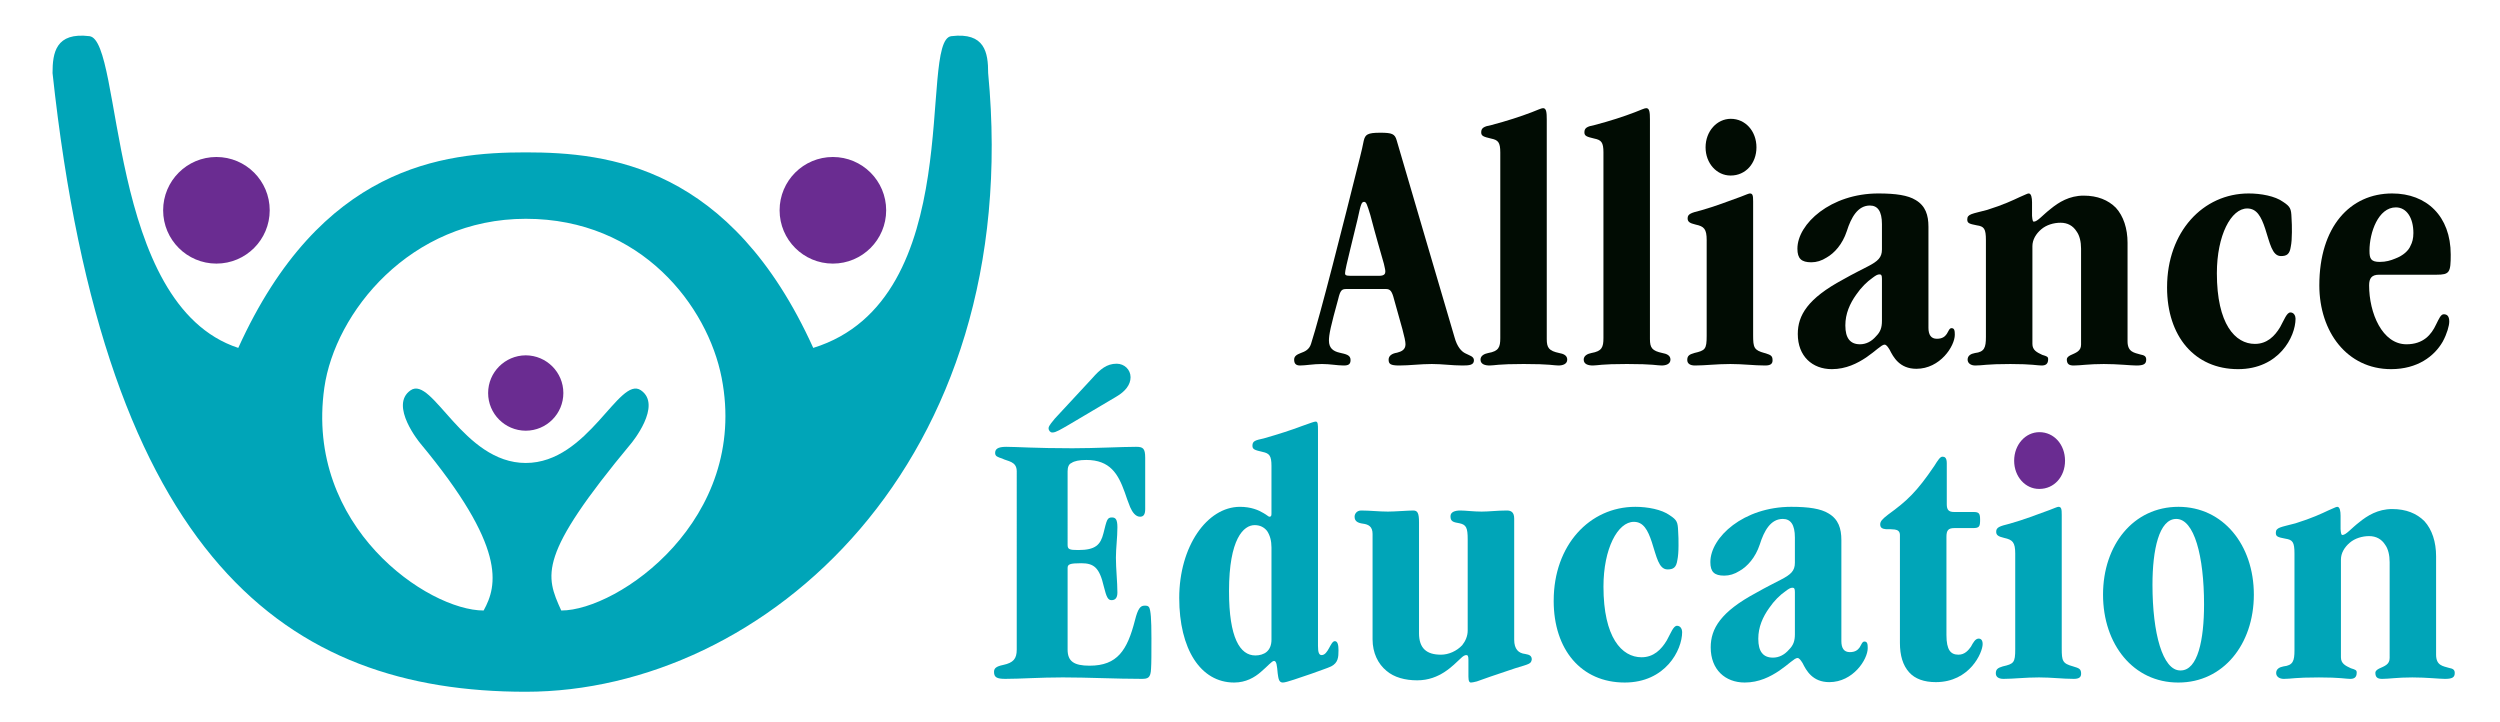 <?xml version="1.0" encoding="utf-8"?>
<!-- Generator: Adobe Illustrator 15.0.2, SVG Export Plug-In . SVG Version: 6.00 Build 0)  -->
<!DOCTYPE svg PUBLIC "-//W3C//DTD SVG 1.1//EN" "http://www.w3.org/Graphics/SVG/1.1/DTD/svg11.dtd">
<svg version="1.1" id="Layer_1" xmlns="http://www.w3.org/2000/svg" xmlns:xlink="http://www.w3.org/1999/xlink" x="0px" y="0px"
	 width="432px" height="124.778px" viewBox="0 0 432 124.778" enable-background="new 0 0 432 124.778" xml:space="preserve">
<g>
	<g>
		<path fill="#6A2C91" d="M37.396,45.55c5.088,0,9.21-4.125,9.21-9.213c0-5.086-4.122-9.208-9.21-9.208
			c-5.082,0-9.205,4.122-9.205,9.208C28.191,41.425,32.313,45.55,37.396,45.55z"/>
		<path fill="#6A2C91" d="M143.919,45.55c5.086,0,9.211-4.125,9.211-9.213c0-5.086-4.125-9.208-9.211-9.208
			c-5.082,0-9.204,4.122-9.204,9.208C134.715,41.425,138.837,45.55,143.919,45.55z"/>
		<path fill="#00A5B8" d="M170.753,12.625c0-3.521-0.546-7.083-6.372-6.375c-5.832,0.709,3.07,45.537-23.852,53.867
			c-14.259-31.45-35.406-33.788-49.691-33.788c-14.281,0-35.403,2.338-49.665,33.788C18.323,52.627,21.285,6.959,15.459,6.25
			c-5.826-0.708-6.38,2.854-6.38,6.375c9.084,84.268,40.661,106.912,81.772,106.912C131.965,119.537,177.191,80.135,170.753,12.625z
			 M96.982,105.496c-2.759-6.108-4.127-9.382,12.118-28.919c0,0,5.422-6.543,1.649-9.136c-3.767-2.596-9.062,12.561-19.898,12.561
			c-10.839,0-16.128-15.156-19.896-12.561c-3.773,2.593,1.646,9.136,1.646,9.136c14.956,17.983,13.376,24.569,10.971,28.919
			c-9.599,0-30.938-14.453-27.528-38.502c1.841-12.943,14.79-29.186,34.817-29.186c20.027,0,31.438,15.156,33.839,27.471
			C129.479,89.781,106.811,105.496,96.982,105.496z"/>
		<path fill="#6A2C91" d="M90.868,61.401L90.868,61.401h-0.018h-0.012l0,0c-3.584,0.025-6.489,2.93-6.489,6.514
			c0,3.59,2.904,6.495,6.489,6.512v0.009l0.012-0.009l0.018,0.009v-0.009c3.584-0.017,6.48-2.921,6.48-6.512
			C97.349,64.331,94.453,61.426,90.868,61.401z"/>
	</g>
	<path fill="#010C03" d="M232.685,49.94c-0.829,0-1.078,0.188-1.452,1.77c-1.274,4.617-1.593,6.069-1.593,7.146
		c0,1.26,0.693,1.832,1.841,2.09c1.072,0.251,1.895,0.377,1.895,1.26c0,0.758-0.375,0.952-1.2,0.952
		c-1.077,0-2.343-0.257-3.733-0.257c-1.52,0-2.846,0.257-3.794,0.257c-0.768,0-1.02-0.383-1.02-1.018
		c0-0.629,0.516-0.886,1.146-1.137c0.693-0.252,1.449-0.567,1.769-1.578c1.642-5.123,5.445-20.176,8.479-32.319
		c0.255-0.946,0.445-1.898,0.63-2.784c0.258-1.075,0.635-1.387,2.852-1.387c2.021,0,2.529,0.186,2.843,1.321
		c3.355,11.386,6.644,22.706,9.996,34.028c0.444,1.643,1.2,2.467,1.896,2.788c0.697,0.374,1.456,0.5,1.456,1.194
		c0,0.826-0.826,0.892-1.965,0.892c-1.836,0-3.479-0.257-5.309-0.257c-1.965,0-3.858,0.257-5.627,0.257
		c-1.522,0-1.842-0.257-1.842-1.018c0-0.694,0.636-1.068,1.455-1.194c0.759-0.195,1.461-0.51,1.461-1.455
		c0-0.953-0.764-3.417-1.962-7.718c-0.383-1.521-0.696-1.833-1.455-1.833H232.685z M238.314,47.66c0.945,0,1.071-0.381,1.071-0.755
		c0-0.32-0.126-0.703-0.252-1.332c-0.573-2.018-1.396-4.805-2.339-8.41c-0.568-1.838-0.697-2.281-1.077-2.281
		c-0.442,0-0.568,0.383-1.14,3.041c-1.077,4.485-1.648,6.704-1.894,7.839c-0.193,0.886-0.258,1.266-0.258,1.454
		c0,0.255,0.064,0.444,0.884,0.444H238.314z"/>
	<path fill="#010C03" d="M259.249,26.346c0-1.767-0.381-2.153-1.587-2.401c-1.33-0.314-1.71-0.449-1.71-1.075
		c0-0.761,0.447-1.012,1.777-1.266c2.655-0.698,4.991-1.456,6.959-2.21c1.01-0.384,1.643-0.704,1.956-0.704
		c0.57,0,0.635,0.761,0.635,1.961v37.947c0,1.518,0.375,2.027,2.144,2.405c0.697,0.125,1.394,0.383,1.394,1.137
		c0,0.761-0.758,1.018-1.52,1.018c-0.816,0-1.385-0.257-6.002-0.257c-4.494,0-5.062,0.257-5.888,0.257
		c-0.756,0-1.575-0.194-1.575-1.018c0-0.694,0.693-1.012,1.326-1.137c1.83-0.315,2.091-1.013,2.091-2.59V26.346z"/>
	<path fill="#010C03" d="M277.076,26.346c0-1.767-0.375-2.153-1.578-2.401c-1.329-0.314-1.713-0.449-1.713-1.075
		c0-0.761,0.445-1.012,1.771-1.266c2.664-0.698,4.998-1.456,6.957-2.21c1.013-0.384,1.648-0.704,1.961-0.704
		c0.571,0,0.636,0.761,0.636,1.961v37.947c0,1.518,0.378,2.027,2.149,2.405c0.69,0.125,1.396,0.383,1.396,1.137
		c0,0.761-0.762,1.018-1.522,1.018c-0.823,0-1.388-0.257-6.008-0.257c-4.495,0-5.057,0.257-5.88,0.257
		c-0.758,0-1.581-0.194-1.581-1.018c0-0.694,0.697-1.012,1.323-1.137c1.839-0.315,2.088-1.013,2.088-2.59V26.346z"/>
	<path fill="#010C03" d="M294.916,41.525c0-1.961-0.448-2.407-1.903-2.715c-1.077-0.252-1.391-0.509-1.391-1.081
		c0-0.761,0.571-0.943,2.345-1.389c2.463-0.698,4.737-1.584,6.825-2.339c0.825-0.32,1.396-0.572,1.584-0.572
		c0.504,0,0.565,0.377,0.565,1.39v3.293v19.792c0,2.149,0.132,2.598,1.961,3.099c1.075,0.32,1.396,0.443,1.396,1.263
		c0,0.575-0.321,0.892-1.268,0.892c-1.895,0-3.858-0.257-6.011-0.257c-2.403,0-4.359,0.257-6.128,0.257
		c-0.822,0-1.332-0.317-1.332-0.952c0-0.695,0.319-0.952,1.197-1.203c1.903-0.441,2.158-0.635,2.158-2.974V41.525z M299.021,30.331
		c-2.339,0-4.298-2.082-4.298-4.868c0-2.788,1.959-4.932,4.359-4.932c2.535,0,4.433,2.144,4.433,4.932
		c0,2.787-1.897,4.868-4.433,4.868H299.021z"/>
	<path fill="#010C03" d="M325.201,38.741c0-2.273-0.758-3.225-2.084-3.225c-2.085,0-3.229,2.027-3.991,4.428
		c-0.752,2.279-2.143,3.794-3.476,4.554c-0.884,0.566-1.765,0.826-2.652,0.826c-1.71,0-2.406-0.634-2.406-2.347
		c0-4.299,5.756-9.548,13.983-9.548c3.03,0,5.124,0.315,6.45,1.138c1.704,1.009,2.21,2.596,2.21,4.617v17.457
		c0,1.207,0.445,1.898,1.455,1.898c0.955,0,1.394-0.38,1.707-0.826c0.322-0.5,0.442-1.009,0.823-1.009
		c0.509,0,0.57,0.441,0.57,1.144c0,1.956-2.529,5.88-6.64,5.88c-2.911,0-3.985-2.027-4.62-3.291
		c-0.316-0.509-0.568-0.886-0.888-0.886c-0.501,0-1.578,1.138-3.159,2.213c-1.517,1.012-3.481,2.024-5.946,2.024
		c-3.353,0-5.879-2.216-5.879-6.075c0-3.224,1.704-6.131,7.844-9.425c1.894-1.072,3.227-1.704,4.298-2.27
		c1.707-0.887,2.4-1.521,2.4-2.913V38.741z M318.877,56.258c0,2.156,0.829,3.233,2.53,3.233c1.077,0,2.026-0.509,2.784-1.396
		c0.762-0.757,1.01-1.518,1.01-2.655v-7.272c0-0.634-0.123-0.754-0.441-0.754c-0.316,0-0.636,0.183-1.137,0.56
		c-1.013,0.7-2.025,1.71-2.849,2.913c-1.136,1.58-1.897,3.35-1.897,5.308V56.258z"/>
	<path fill="#010C03" d="M343.167,41.525c0-2.024-0.319-2.407-1.584-2.59c-1.326-0.257-1.64-0.377-1.64-1.012
		c0-0.955,0.816-0.955,3.414-1.646c2.846-0.887,4.55-1.71,5.627-2.213c0.946-0.383,1.329-0.635,1.581-0.635
		c0.439,0,0.571,0.761,0.571,1.521v2.338c0.064,0.761,0.126,1.013,0.313,1.013c0.632,0,1.52-1.138,2.913-2.213
		c1.388-1.138,3.227-2.282,5.688-2.282c2.407,0,4.236,0.761,5.565,2.087c1.327,1.452,2.026,3.608,2.026,6.072v17.018
		c0,1.895,1.2,1.964,2.208,2.272c0.702,0.131,1.016,0.317,1.016,0.886c0,0.761-0.439,1.018-1.71,1.018
		c-0.945,0-3.162-0.257-5.624-0.257c-2.594,0-4.05,0.257-5.191,0.257c-0.819,0-1.194-0.257-1.194-1.078
		c0-0.254,0.249-0.509,0.626-0.694c0.949-0.44,1.836-0.698,1.836-1.835V42.977c0-1.195-0.254-2.272-0.761-2.967
		c-0.633-1.012-1.578-1.521-2.781-1.521c-1.204,0-2.466,0.377-3.35,1.144c-0.885,0.754-1.517,1.769-1.517,2.904v16.889
		c0,1.077,0.758,1.452,1.707,1.898c0.822,0.249,1.013,0.314,1.013,0.757c0,0.884-0.51,1.078-1.142,1.078
		c-0.697,0-1.704-0.257-5.376-0.257c-4.236,0-4.743,0.257-6.072,0.257c-0.758,0-1.326-0.383-1.326-1.018
		c0-0.694,0.568-1.012,1.271-1.137c1.634-0.189,1.892-0.95,1.892-2.782V41.525z"/>
	<path fill="#010C03" d="M374.472,49.621c0-9.551,6.201-16.191,14.106-16.191c2.087,0,4.553,0.44,5.946,1.453
		c1.265,0.828,1.391,1.206,1.449,2.721c0.067,0.824,0.067,1.646,0.067,2.53c0,0.952-0.067,1.895-0.19,2.467
		c-0.188,1.329-0.696,1.647-1.707,1.647c-1.517,0-1.9-2.219-2.723-4.746c-0.694-2.087-1.452-3.479-3.101-3.479
		c-2.781,0-5.244,4.617-5.244,11.194c0,8.79,3.159,12.209,6.573,12.209c2.091,0,3.423-1.33,4.365-2.911
		c0.697-1.263,1.14-2.526,1.774-2.526c0.627,0,0.882,0.628,0.882,1.069c0,3.164-2.902,8.73-9.929,8.73
		c-7.521,0-12.271-5.692-12.271-14.104V49.621z"/>
	<path fill="#010C03" d="M411.09,47.471c-1.268,0-1.707,0.629-1.707,1.835c0,4.808,2.275,10.186,6.453,10.186
		c2.904,0,4.296-1.644,5.118-3.417c0.51-1.017,0.823-1.772,1.326-1.772c0.574,0,0.952,0.314,0.952,1.264
		c0,0.691-0.378,2.086-1.134,3.479c-1.455,2.526-4.371,4.742-8.918,4.742c-7.595,0-12.399-6.449-12.399-14.482
		c0-10.122,5.314-15.876,12.587-15.876c5.946,0,10.118,3.916,10.118,10.562c0,3.096-0.189,3.479-2.468,3.479H411.09z M409.447,43.36
		c0,1.33,0.249,1.898,1.769,1.898c1.078,0,1.9-0.251,2.662-0.568c1.388-0.512,2.333-1.396,2.655-2.215
		c0.311-0.572,0.501-1.269,0.501-2.212c0-2.659-1.198-4.429-3.03-4.429c-3.043,0-4.557,4.363-4.557,7.461V43.36z"/>
	<path fill="#00A5B8" d="M175.693,81.445c0-1.77-1.583-1.704-2.53-2.213c-0.761-0.251-1.204-0.377-1.204-0.952
		c0-0.629,0.38-1.069,1.898-1.069c1.835,0,4.995,0.249,11.449,0.249c3.985,0,8.599-0.249,11.003-0.249
		c1.201,0,1.581,0.249,1.581,1.895v8.856c0,0.887-0.251,1.327-0.887,1.327c-0.757,0-1.326-0.761-1.709-1.646
		c-0.377-0.944-0.692-1.83-0.946-2.596c-1.135-3.159-2.53-5.566-6.641-5.566c-1.2,0-2.086,0.194-2.529,0.509
		c-0.506,0.195-0.695,0.76-0.695,1.455V94.16c0,0.76,0.315,0.886,1.835,0.886c2.973,0,3.857-0.886,4.363-2.917
		c0.565-2.271,0.634-2.714,1.452-2.714c0.634,0,0.954,0.316,0.954,1.703c0,1.778-0.257,3.608-0.257,5.254
		c0,1.898,0.257,4.236,0.257,6.009c0,0.949-0.383,1.326-1.014,1.326c-0.635,0-0.884-0.566-1.327-2.338
		c-0.763-3.293-1.709-4.043-3.925-4.043c-1.961,0-2.338,0.185-2.338,0.818v14.103c0,2.02,1.075,2.785,3.794,2.785
		c4.81,0,6.514-2.663,7.843-7.844c0.506-2.028,0.949-2.529,1.644-2.529c0.38,0,0.635,0,0.823,0.317
		c0.255,0.568,0.381,1.897,0.381,5.306c0,2.664,0,4.301-0.066,5.254c-0.06,1.646-0.569,1.772-1.641,1.772
		c-4.368,0-9.233-0.252-13.599-0.252c-3.987,0-7.34,0.252-9.933,0.252c-1.452,0-1.961-0.252-1.961-1.203
		c0-0.636,0.383-0.953,1.584-1.203c1.769-0.378,2.341-1.076,2.341-2.655V81.445z M181.824,74.735c-0.314,0-0.631-0.314-0.631-0.749
		c0-0.446,0.76-1.207,1.077-1.647l6.45-6.957c1.389-1.581,2.526-2.533,4.236-2.533c1.329,0,2.404,1.014,2.404,2.338
		c0,1.329-0.946,2.473-2.467,3.359l-8.221,4.868c-1.327,0.761-2.213,1.32-2.782,1.32H181.824z"/>
	<path fill="#00A5B8" d="M227.748,111.611c0,1.144,0.185,1.587,0.632,1.587c1.143,0,1.52-2.407,2.278-2.407
		c0.507,0,0.635,0.703,0.635,1.578c0,1.207-0.061,2.155-1.271,2.783c-0.5,0.258-2.403,0.886-3.411,1.27
		c-2.087,0.692-4.307,1.521-4.938,1.521c-0.697,0-0.762-0.704-0.888-1.588c-0.12-1.322-0.188-2.145-0.632-2.145
		c-0.378,0-1.069,0.886-2.27,1.896c-1.082,0.951-2.603,1.837-4.624,1.837c-5.823,0-9.488-5.812-9.488-14.612
		c0-8.914,4.808-15.751,10.497-15.751c1.898,0,3.23,0.571,4.051,1.075c0.57,0.317,0.89,0.635,1.016,0.635
		c0.375,0,0.375-0.252,0.375-0.635v-8.153c0-1.772-0.375-2.155-1.514-2.407c-1.395-0.318-1.775-0.444-1.775-1.078
		c0-0.818,0.506-0.943,1.96-1.261c2.468-0.7,4.811-1.455,6.646-2.155c1.459-0.5,2.023-0.752,2.34-0.752
		c0.381,0,0.381,0.566,0.381,1.512V111.611z M212.375,102.187c0,8.038,1.895,11.076,4.553,11.076c0.695,0,1.454-0.19,1.963-0.634
		c0.507-0.443,0.82-1.135,0.82-2.089V94.604c0-1.14-0.252-2.091-0.759-2.851c-0.506-0.635-1.203-1.012-2.15-1.012
		c-1.898,0-4.428,2.34-4.428,11.388V102.187z"/>
	<path fill="#00A5B8" d="M245.204,109.403c0,2.65,1.329,3.726,3.797,3.726c1.329,0,2.72-0.626,3.666-1.635
		c0.57-0.703,0.951-1.59,0.951-2.532V93.207c0-2.021-0.258-2.53-1.394-2.782c-1.01-0.184-1.581-0.25-1.581-1.203
		c0-0.751,0.762-1.007,1.707-1.007c0.887,0,2.278,0.188,3.675,0.188c1.329,0,2.655-0.188,4.359-0.188
		c0.693,0,1.268,0.256,1.268,1.391v2.403v18.531c0,1.646,0.759,2.341,1.892,2.463c0.825,0.126,1.145,0.377,1.145,0.955
		c-0.126,0.76-0.378,0.76-2.849,1.512c-3.607,1.204-5.624,1.895-6.638,2.278c-0.509,0.126-0.828,0.194-1.016,0.194
		c-0.252,0-0.442-0.194-0.442-1.018v-2.91c0-0.69-0.126-0.816-0.384-0.816c-0.242,0-0.564,0.182-0.945,0.565
		c-1.326,1.206-3.604,3.797-7.524,3.797c-2.088,0-3.985-0.504-5.314-1.648c-1.455-1.194-2.397-3.098-2.397-5.437V92.261
		c0-1.268-0.703-1.643-1.651-1.769c-0.946-0.126-1.455-0.443-1.455-1.203c0-0.503,0.383-1.074,1.139-1.074
		c1.52,0,3.104,0.188,4.623,0.188c1.133,0,3.54-0.188,4.362-0.188c0.756,0,1.008,0.439,1.008,2.026V109.403z"/>
	<path fill="#00A5B8" d="M268.48,103.776c0-9.56,6.195-16.197,14.109-16.197c2.087,0,4.547,0.449,5.94,1.458
		c1.262,0.82,1.394,1.204,1.452,2.716c0.067,0.829,0.067,1.647,0.067,2.533c0,0.951-0.067,1.896-0.193,2.463
		c-0.19,1.327-0.694,1.647-1.707,1.647c-1.52,0-1.897-2.215-2.72-4.745c-0.694-2.081-1.452-3.477-3.098-3.477
		c-2.784,0-5.25,4.619-5.25,11.194c0,8.787,3.159,12.207,6.582,12.207c2.088,0,3.411-1.329,4.359-2.911
		c0.697-1.262,1.139-2.529,1.769-2.529c0.636,0,0.887,0.634,0.887,1.077c0,3.156-2.907,8.729-9.928,8.729
		c-7.527,0-12.271-5.695-12.271-14.11V103.776z"/>
	<path fill="#00A5B8" d="M310.158,92.896c0-2.278-0.758-3.226-2.091-3.226c-2.09,0-3.224,2.025-3.981,4.429
		c-0.756,2.272-2.149,3.793-3.476,4.547c-0.887,0.566-1.774,0.824-2.658,0.824c-1.704,0-2.401-0.634-2.401-2.338
		c0-4.303,5.751-9.554,13.978-9.554c3.036,0,5.115,0.323,6.444,1.144c1.71,1.009,2.217,2.59,2.217,4.61v17.458
		c0,1.204,0.445,1.897,1.458,1.897c0.945,0,1.385-0.378,1.704-0.819c0.313-0.51,0.445-1.011,0.825-1.011
		c0.507,0,0.568,0.441,0.568,1.137c0,1.963-2.532,5.879-6.644,5.879c-2.904,0-3.984-2.021-4.611-3.291
		c-0.322-0.499-0.574-0.881-0.893-0.881c-0.501,0-1.578,1.142-3.156,2.21c-1.52,1.013-3.481,2.03-5.949,2.03
		c-3.353,0-5.88-2.212-5.88-6.073c0-3.226,1.71-6.139,7.838-9.422c1.903-1.078,3.224-1.713,4.299-2.281
		c1.712-0.884,2.409-1.52,2.409-2.907V92.896z M303.834,110.414c0,2.148,0.823,3.224,2.529,3.224c1.078,0,2.021-0.509,2.782-1.391
		c0.761-0.753,1.013-1.515,1.013-2.656v-7.27c0-0.636-0.126-0.762-0.442-0.762c-0.315,0-0.635,0.187-1.136,0.569
		c-1.013,0.693-2.026,1.703-2.852,2.915c-1.133,1.572-1.895,3.344-1.895,5.307V110.414z"/>
	<path fill="#00A5B8" d="M336.345,109.722c0,2.647,0.756,3.407,2.082,3.407c1.08,0,1.71-0.76,2.155-1.383
		c0.38-0.703,0.755-1.396,1.329-1.396c0.438,0,0.69,0.314,0.69,0.949c0,1.455-2.213,6.574-8.096,6.574
		c-2.02,0-3.601-0.565-4.611-1.704c-1.08-1.2-1.587-2.907-1.587-5.06V92.447c0-0.625-0.38-0.877-0.884-0.946
		c-0.378-0.062-1.071-0.062-1.578-0.062c-0.507-0.063-0.945-0.187-0.945-0.82c0-0.512,0.31-0.887,1.385-1.713
		c3.224-2.338,4.934-3.918,7.97-8.404c0.635-1.021,1.013-1.586,1.394-1.586c0.377,0,0.755,0.131,0.755,1.138v7.08
		c0,0.956,0.316,1.338,1.271,1.338h3.35c0.949,0,1.137,0.252,1.137,1.326c0,1.196-0.123,1.455-1.263,1.455h-3.168
		c-1.068,0-1.385,0.375-1.385,1.513V109.722z"/>
	<path fill="#00A5B8" d="M348.232,95.672c0-1.956-0.442-2.397-1.897-2.716c-1.074-0.248-1.394-0.509-1.394-1.069
		c0-0.769,0.57-0.952,2.336-1.395c2.478-0.695,4.746-1.587,6.837-2.342c0.822-0.314,1.394-0.571,1.581-0.571
		c0.507,0,0.573,0.383,0.573,1.393v3.289v19.793c0,2.156,0.123,2.597,1.956,3.099c1.072,0.317,1.391,0.443,1.391,1.27
		c0,0.566-0.318,0.887-1.262,0.887c-1.9,0-3.855-0.252-6.011-0.252c-2.4,0-4.368,0.252-6.134,0.252c-0.823,0-1.332-0.32-1.332-0.954
		c0-0.687,0.322-0.944,1.203-1.202c1.895-0.435,2.152-0.628,2.152-2.967V95.672z"/>
	<path fill="#00A5B8" d="M376.375,117.942c-7.718,0-12.971-6.583-12.971-15.188c0-8.595,5.253-15.176,13.032-15.176
		c7.712,0,13.028,6.581,13.028,15.176c0,8.604-5.316,15.188-13.028,15.188H376.375z M376.813,115.854
		c2.975,0,4.047-5.313,4.047-11.387c0-8.408-1.704-14.796-4.802-14.796c-2.972,0-4.111,5.308-4.111,11.381
		c0,8.413,1.763,14.802,4.802,14.802H376.813z"/>
	<path fill="#00A5B8" d="M396.486,95.672c0-2.021-0.322-2.397-1.581-2.591c-1.329-0.251-1.643-0.373-1.643-1.008
		c0-0.955,0.822-0.955,3.411-1.648c2.849-0.884,4.556-1.702,5.633-2.21c0.942-0.379,1.326-0.636,1.578-0.636
		c0.445,0,0.568,0.766,0.568,1.525v2.334c0.062,0.758,0.126,1.009,0.315,1.009c0.636,0,1.517-1.135,2.911-2.206
		c1.394-1.137,3.224-2.279,5.691-2.279c2.403,0,4.239,0.761,5.565,2.087c1.327,1.452,2.023,3.603,2.023,6.071v17.009
		c0,1.903,1.2,1.967,2.22,2.281c0.696,0.126,1.004,0.32,1.004,0.886c0,0.761-0.439,1.013-1.701,1.013
		c-0.957,0-3.162-0.252-5.633-0.252c-2.595,0-4.041,0.252-5.188,0.252c-0.819,0-1.197-0.252-1.197-1.077
		c0-0.252,0.252-0.501,0.635-0.695c0.943-0.44,1.833-0.692,1.833-1.834V97.133c0-1.2-0.258-2.28-0.758-2.973
		c-0.636-1.012-1.59-1.521-2.785-1.521c-1.2,0-2.471,0.384-3.352,1.144c-0.888,0.754-1.522,1.772-1.522,2.91v16.884
		c0,1.074,0.758,1.456,1.709,1.894c0.826,0.261,1.017,0.318,1.017,0.762c0,0.883-0.507,1.077-1.142,1.077
		c-0.694,0-1.707-0.252-5.376-0.252c-4.236,0-4.746,0.252-6.078,0.252c-0.756,0-1.323-0.384-1.323-1.013
		c0-0.7,0.567-1.012,1.268-1.144c1.646-0.183,1.897-0.942,1.897-2.783V95.672z"/>
	<path fill="#6A2C91" d="M352.343,84.486c-2.339,0-4.298-2.09-4.298-4.872c0-2.79,1.959-4.936,4.365-4.936
		c2.526,0,4.427,2.146,4.427,4.936c0,2.782-1.9,4.872-4.427,4.872H352.343z"/>
</g>
</svg>
